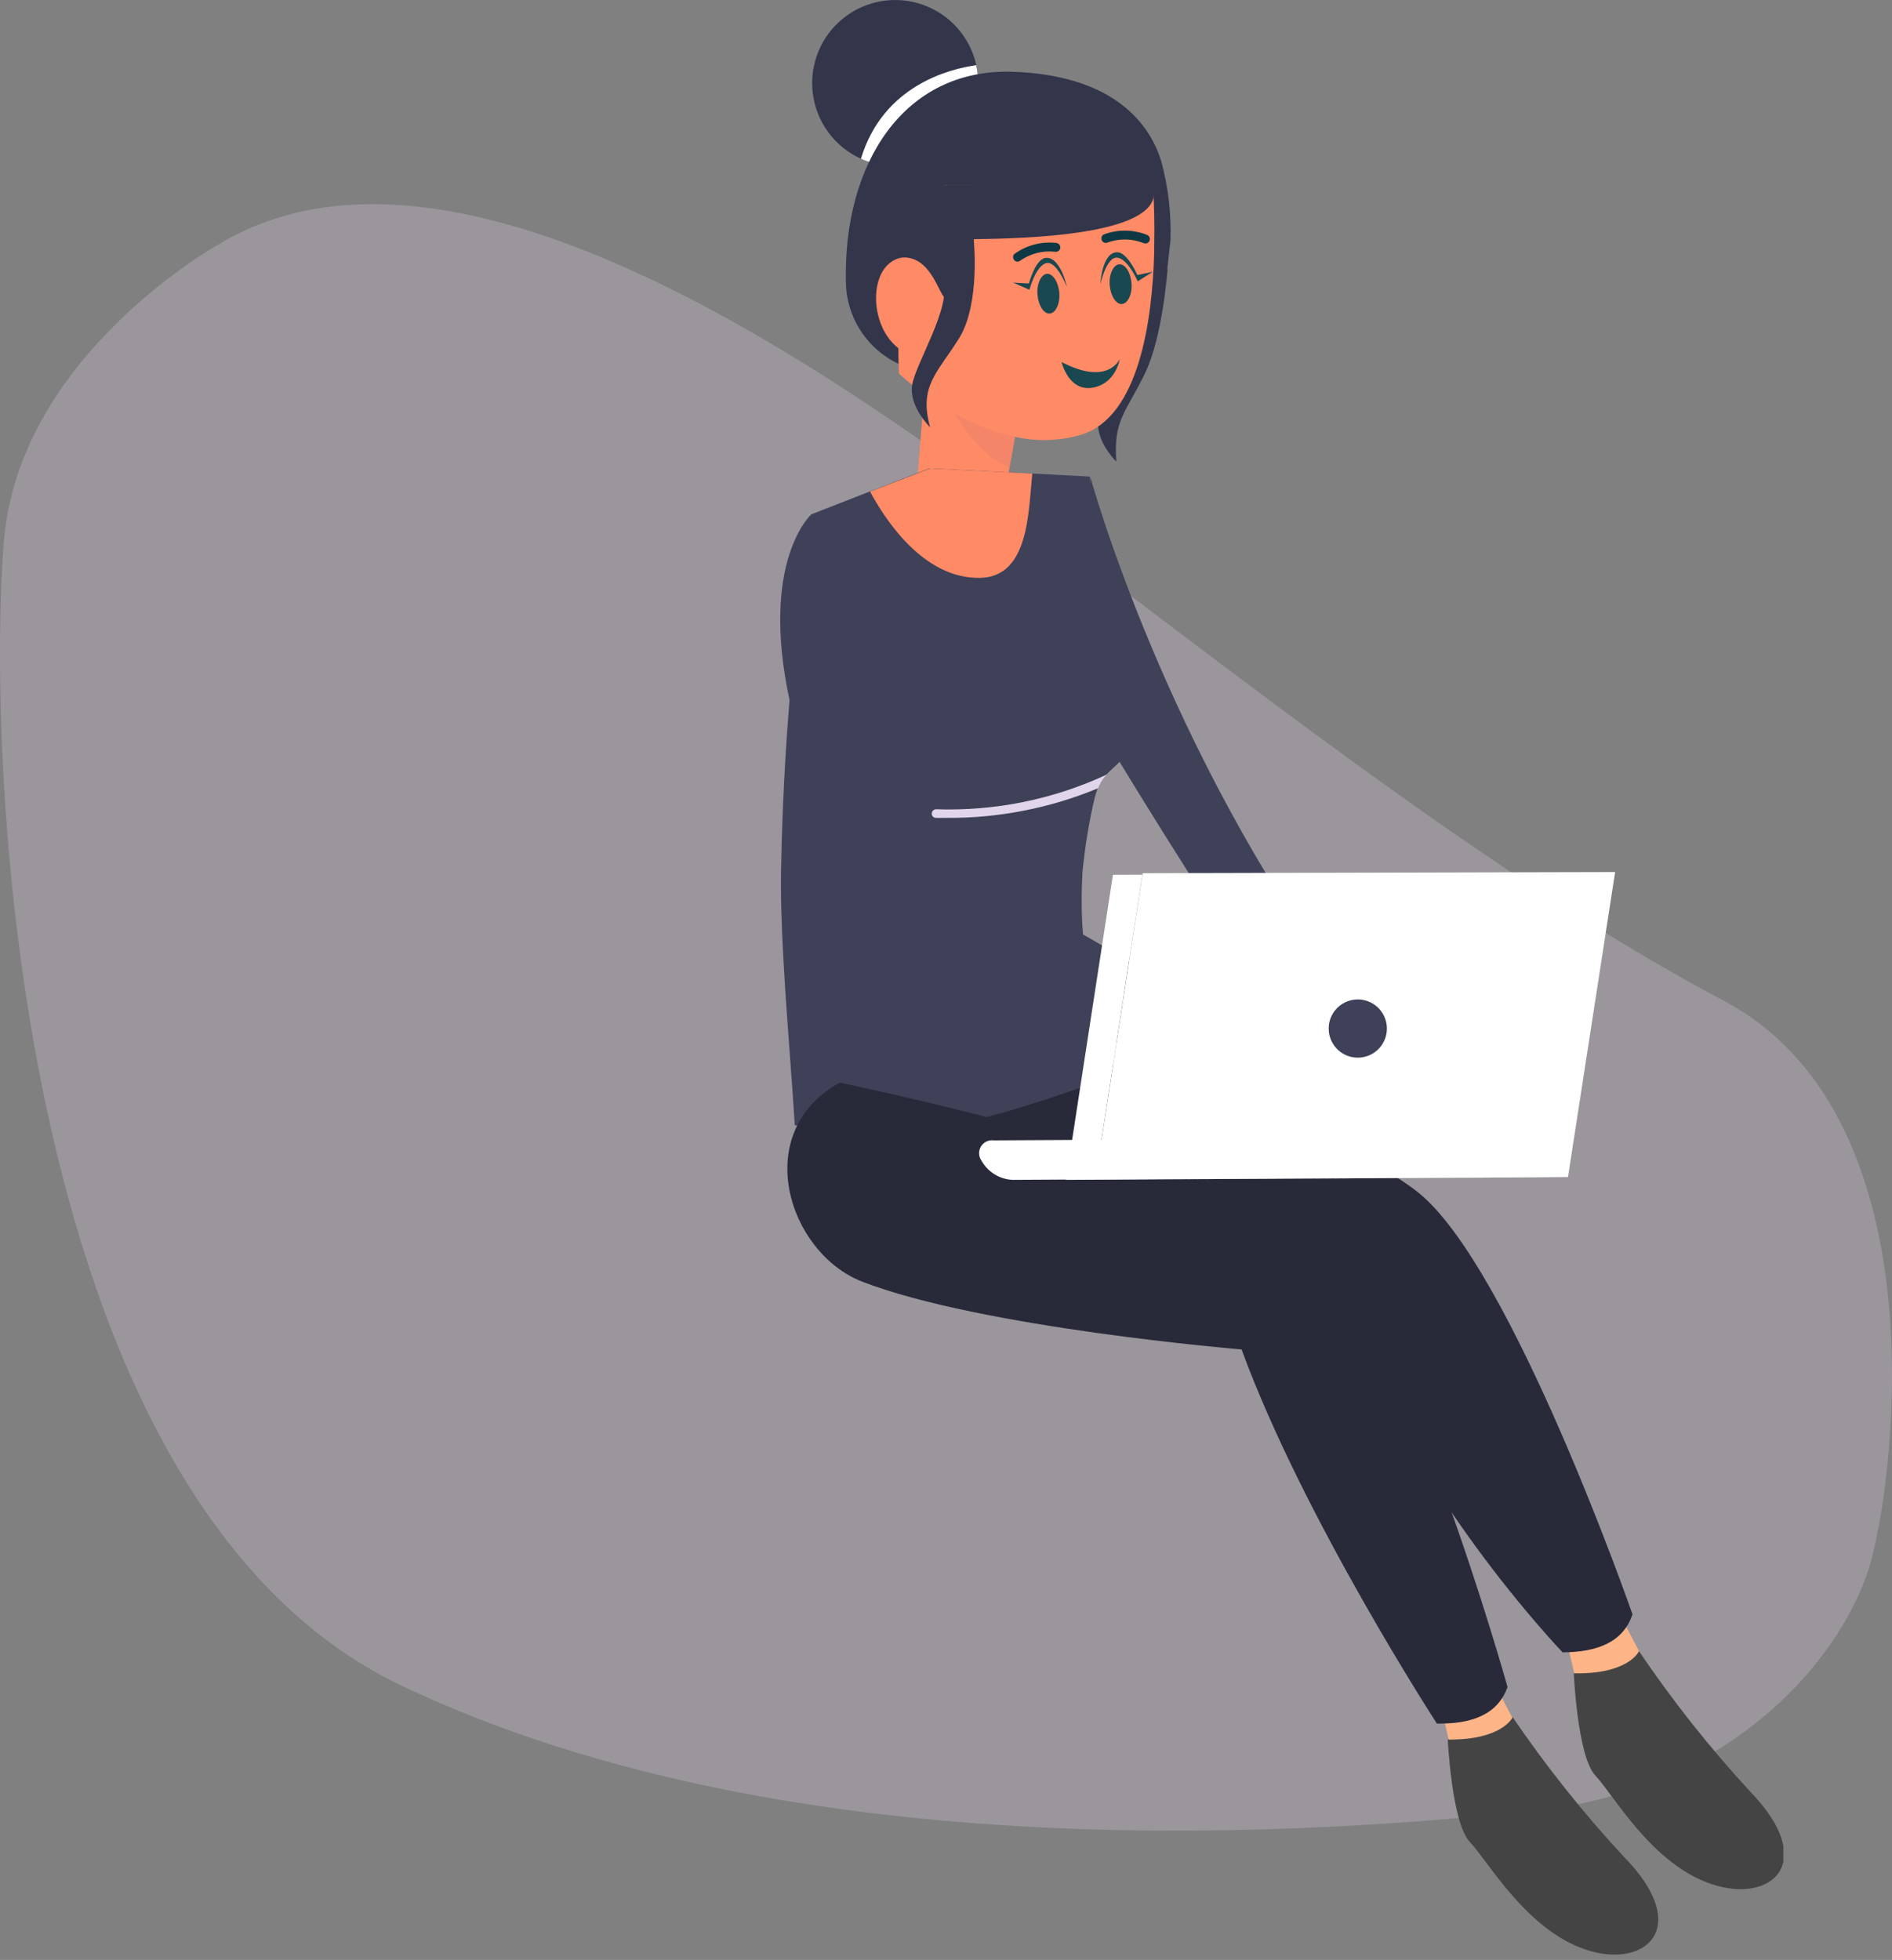 <svg width="278" height="288" viewBox="0 0 278 288" fill="none" xmlns="http://www.w3.org/2000/svg">
<rect x="0" y="0" width="278" height="288" fill="#808080" stroke="none"/>
<path d="M32.273 35.82C32.273 35.82 3.017 51.949 0.601 79.231C-1.815 106.512 0.4 219.86 59.053 247.723C117.708 275.586 195.372 269.181 225.098 266.136C254.824 263.09 271.298 242.981 274.982 229.137C278.666 215.292 284.611 163.687 253.341 147.091C222.072 130.495 189.232 104.996 156.425 80.186C123.619 55.375 67.368 14.863 32.273 35.82Z" fill="#9A969C"/>
<g clip-path="url(#clip0_4_164)">
<path d="M240.826 242.632L237.718 236.672L229.877 239.652L231.302 245.882C231.302 245.882 238.131 247.721 240.826 242.632Z" fill="#FDB487"/>
<path d="M231.245 245.882C231.245 245.882 231.773 258.143 234.439 260.937C237.105 263.731 242.693 273.953 251.546 276.876C260.4 279.798 267.229 273.611 257.121 263.218C251.182 256.773 245.735 249.892 240.826 242.632C240.826 242.632 239.314 246.053 231.245 245.882Z" fill="#444444"/>
<path d="M158.665 156.85C158.665 156.85 194.635 164.292 208.364 175.212C222.093 186.133 239.87 237.214 239.87 237.214C238.516 241.277 234.752 242.774 229.606 242.803C229.606 242.803 206.282 218.567 197.857 191.764C197.857 191.764 149.085 188.699 132.362 163.665C131.35 162.139 152.45 159.359 158.665 156.85Z" fill="#282A3A"/>
<path d="M143.682 11.149C143.955 14.375 142.937 17.577 140.853 20.054C138.768 22.532 135.787 24.082 132.562 24.364C130.486 24.548 128.398 24.189 126.503 23.324C124.607 22.465 122.962 21.137 121.725 19.464C120.487 17.791 119.698 15.829 119.432 13.765C119.167 11.701 119.433 9.604 120.206 7.672C120.98 5.74 122.234 4.038 123.85 2.727C125.467 1.416 127.392 0.541 129.442 0.184C131.492 -0.173 133.599 -0 135.563 0.687C137.528 1.373 139.284 2.551 140.665 4.108C142.046 5.664 143.006 7.548 143.454 9.58C143.565 10.097 143.642 10.621 143.682 11.149Z" fill="#33364A"/>
<path d="M143.682 11.149C143.955 14.375 142.937 17.577 140.853 20.054C138.768 22.532 135.787 24.082 132.562 24.364C130.486 24.548 128.398 24.189 126.503 23.324C129.767 12.489 139.647 10.108 143.439 9.58C143.556 10.097 143.637 10.621 143.682 11.149V11.149Z" fill="white"/>
<path d="M171.553 39.576C171.553 39.576 170.869 49.328 168.303 54.717C165.451 60.661 163.57 61.631 164.026 67.832C164.026 67.832 160.875 64.782 161.403 61.602C161.93 58.423 167.105 50.197 165.965 46.291C164.824 42.385 169.914 38.051 171.553 39.576Z" fill="#33364A"/>
<path d="M137.751 54.745H157.71C160.963 54.748 164.107 53.573 166.56 51.437C169.013 49.301 170.61 46.348 171.054 43.126C171.396 40.636 171.705 38.041 171.981 35.342C172.116 31.428 171.665 27.517 170.641 23.737C168.631 17.193 162.557 11.035 148.885 10.55C132.761 9.965 123.894 24.108 124.293 41.401V41.558C124.367 45.079 125.818 48.431 128.333 50.895C130.849 53.36 134.229 54.742 137.751 54.745V54.745Z" fill="#33364A"/>
<path d="M149.841 60.191L149.128 64.183L148.329 68.688L147.645 72.58C146.517 73.123 145.284 73.417 144.032 73.442C142.78 73.466 141.537 73.221 140.389 72.722C138.407 71.981 136.548 70.948 134.871 69.657V69.344L134.985 67.918L135.798 57.938L135.969 55.843C137.209 55.215 139.162 55.672 141.23 56.456C143.297 57.24 145.421 58.323 147.103 59.022C148.786 59.721 149.841 60.191 149.841 60.191Z" fill="#FF8B66"/>
<path d="M149.841 60.205L148.329 68.688C142.712 66.663 138.835 58.067 138.835 58.067L147.132 59.008C148.743 59.663 149.841 60.205 149.841 60.205Z" fill="#F48568"/>
<path d="M158.936 63.855C155.754 64.807 152.38 64.92 149.142 64.183C146.248 63.543 143.459 62.497 140.859 61.075C139.114 60.131 137.433 59.074 135.826 57.91C134.714 57.112 133.802 56.385 133.16 55.843C132.519 55.301 132.091 54.888 132.091 54.888C132.091 54.888 131.963 52.749 132.006 49.641C132.026 45.701 132.388 41.771 133.089 37.894C134.073 33.032 135.855 28.641 139.091 27.144H144.395L169.472 27.387C169.472 27.387 169.472 27.757 169.472 28.442C169.557 29.867 169.671 32.819 169.586 36.368C169.586 36.639 169.586 36.91 169.586 37.181C169.315 47.089 167.348 61.218 158.936 63.855Z" fill="#FF8B66"/>
<path fill-rule="evenodd" clip-rule="evenodd" d="M162.369 152.55C162.908 154.272 163.497 156.054 164.126 157.948C143.411 165.29 133.93 168.127 116.78 165.347C116.618 162.631 116.377 159.373 116.117 155.856L116.117 155.856C115.411 146.323 114.565 134.885 114.784 127.168C114.939 119.055 115.348 110.951 116.009 102.868C111.609 82.359 119.218 75.574 119.218 75.574L127.771 72.238L136.61 68.816L151.608 69.586L154.759 69.743L160.119 70.028C160.141 70.402 160.165 70.776 160.191 71.149V70.028C160.191 70.028 171.054 110.046 197.856 146.072C197.856 150.192 194.221 151.618 191.013 151.618C185.182 145.413 171.51 123.444 164.501 111.947C164.176 112.279 163.845 112.588 163.525 112.887C163.189 113.2 162.865 113.502 162.572 113.81L162.286 114.109C161.954 114.489 161.68 114.917 161.474 115.378C161.401 115.52 161.339 115.668 161.289 115.82C161.146 116.219 161.003 116.675 160.861 117.16C160.022 120.732 159.421 124.357 159.064 128.009C158.864 131.451 158.899 134.487 159.13 137.308C166.65 141.655 176.08 147.078 181.946 150.349L176.614 156.28C172.913 156.021 167.709 154.494 162.369 152.55Z" fill="#3E4157"/>
<path d="M137.295 40.973C137.295 40.973 134.215 35.869 130.708 38.678C126.845 41.757 128.584 52.621 136.283 52.564L137.295 40.973Z" fill="#FF8B66"/>
<path d="M169.543 28.485C169.543 31.721 163.84 34.957 143.069 35.142C143.069 35.142 143.069 44.694 138.977 43.825C138.008 43.625 137.052 38.122 133.089 37.837C131.991 28.784 135.94 28.613 139.091 27.144L169.526 27.087C169.526 27.087 169.515 27.8 169.543 28.485Z" fill="#33364A"/>
<path d="M143.069 35.142C143.069 35.142 144.081 44.594 140.945 49.67C137.808 54.745 134.957 56.655 136.668 62.786C136.668 62.786 133.517 59.735 134.03 56.556C134.543 53.376 139.818 45.15 138.592 41.23C137.366 37.309 141.429 33.631 143.069 35.142Z" fill="#33364A"/>
<path d="M222.535 253.039L219.427 247.065L211.586 250.045L213.011 256.275C213.011 256.275 219.84 258.114 222.535 253.039Z" fill="#FDB487"/>
<path d="M212.726 255.619C212.726 255.619 213.311 267.88 215.977 270.674C218.643 273.468 224.302 283.633 233.084 286.513C241.866 289.393 248.767 283.177 238.587 272.827C232.64 266.412 227.184 259.559 222.264 252.326C222.264 252.326 220.781 255.705 212.726 255.619Z" fill="#444444"/>
<path d="M123.38 159.088C123.38 159.088 179.18 170.608 192.681 181.813C206.182 193.019 221.508 247.892 221.508 247.892C220.082 251.927 216.276 253.352 211.129 253.267C211.129 253.267 191.484 223.043 182.431 198.294C182.431 198.294 144.195 195.129 126.645 188.314C115.753 184.037 110.193 166.373 123.38 159.088Z" fill="#282A3A"/>
<path d="M162.643 113.81L162.358 114.109C162.025 114.489 161.751 114.917 161.545 115.378C161.472 115.52 161.41 115.668 161.36 115.82C154.264 118.768 146.646 120.252 138.963 120.182H137.537C137.453 120.184 137.369 120.169 137.291 120.137C137.213 120.106 137.143 120.058 137.084 119.998C137.025 119.938 136.979 119.866 136.949 119.788C136.919 119.709 136.906 119.625 136.91 119.541C136.914 119.376 136.981 119.218 137.098 119.101C137.215 118.984 137.372 118.917 137.537 118.914V118.914C146.191 119.213 154.793 117.464 162.643 113.81V113.81Z" fill="#E1D5EB"/>
<path d="M151.68 69.586C151.095 75.289 151.181 84.726 144.052 84.912C135.499 85.126 129.796 75.859 127.843 72.238L136.682 68.83L151.68 69.586Z" fill="#FF8B66"/>
<path d="M227.196 172.931L148.786 173.373C147.84 173.33 146.922 173.046 146.118 172.547C145.315 172.047 144.652 171.35 144.195 170.522V170.522C143.987 170.219 143.871 169.862 143.863 169.494C143.854 169.127 143.952 168.764 144.146 168.452C144.339 168.139 144.619 167.889 144.952 167.733C145.285 167.577 145.656 167.52 146.02 167.571L224.359 167.143C225.322 167.182 226.257 167.474 227.07 167.989C227.884 168.505 228.547 169.226 228.993 170.08C229.169 170.38 229.26 170.723 229.255 171.071C229.25 171.419 229.149 171.759 228.963 172.053C228.778 172.347 228.515 172.585 228.203 172.74C227.891 172.895 227.543 172.961 227.196 172.931Z" fill="white"/>
<path d="M230.39 172.96L160.946 173.345L167.904 128.309L237.318 128.138L230.39 172.96Z" fill="white"/>
<path d="M195.248 151.547C195.329 152.391 195.659 153.191 196.195 153.847C196.732 154.503 197.452 154.985 198.263 155.231C199.075 155.477 199.941 155.476 200.752 155.229C201.562 154.982 202.282 154.5 202.818 153.843C203.354 153.186 203.683 152.385 203.763 151.541C203.843 150.697 203.67 149.849 203.267 149.103C202.863 148.357 202.248 147.749 201.498 147.354C200.748 146.959 199.897 146.795 199.054 146.885C197.933 147.004 196.905 147.56 196.192 148.433C195.479 149.306 195.14 150.425 195.248 151.547V151.547Z" fill="#3E4157"/>
<path d="M226.084 172.974L226.07 172.988L156.627 173.373L163.527 128.537L167.847 128.522L160.946 173.345L226.084 172.974Z" fill="white"/>
<path d="M164.538 52.749C164.538 52.749 162.827 56.788 155.984 53.198C155.984 53.198 156.979 57.523 160.47 56.979C163.961 56.434 164.538 52.749 164.538 52.749Z" fill="#1A4850"/>
<path d="M149.101 38.313C149.215 38.401 149.354 38.448 149.498 38.448C149.641 38.448 149.781 38.401 149.894 38.313C151.393 37.255 153.229 36.786 155.052 36.998C155.224 37.021 155.398 36.976 155.537 36.871C155.676 36.767 155.767 36.611 155.791 36.439C155.815 36.267 155.769 36.093 155.665 35.954C155.56 35.815 155.404 35.724 155.232 35.7C153.04 35.445 150.831 36.024 149.047 37.322C148.986 37.382 148.938 37.454 148.906 37.532C148.873 37.611 148.856 37.696 148.856 37.781C148.856 37.867 148.873 37.951 148.906 38.03C148.938 38.109 148.986 38.181 149.047 38.241L149.101 38.313Z" fill="#0E3944"/>
<path d="M161.956 35.432C162.043 35.546 162.165 35.629 162.303 35.667C162.442 35.704 162.589 35.695 162.722 35.641C164.445 35.013 166.34 35.044 168.043 35.727C168.203 35.795 168.384 35.797 168.545 35.733C168.706 35.668 168.835 35.542 168.903 35.382C168.972 35.223 168.974 35.042 168.909 34.881C168.844 34.72 168.718 34.591 168.558 34.523C166.51 33.7 164.227 33.678 162.164 34.462C162.09 34.504 162.025 34.56 161.973 34.628C161.92 34.695 161.882 34.772 161.859 34.855C161.837 34.937 161.831 35.023 161.842 35.108C161.853 35.193 161.88 35.274 161.923 35.348L161.956 35.432Z" fill="#0E3944"/>
<path d="M152.441 43.279C152.567 44.9 153.378 46.144 154.244 46.072C155.11 45.999 155.777 44.648 155.651 43.044C155.524 41.441 154.695 40.18 153.847 40.234C153 40.288 152.314 41.675 152.441 43.279Z" fill="#1A4850"/>
<path d="M163.05 41.88C163.176 43.483 163.987 44.745 164.853 44.672C165.718 44.6 166.386 43.249 166.259 41.628C166.133 40.006 165.304 38.763 164.456 38.835C163.609 38.907 162.923 40.258 163.05 41.88Z" fill="#1A4850"/>
<path d="M156.754 42.144C156.754 42.144 155.258 38.27 153.725 38.666C152.192 39.063 151.254 42.576 151.254 42.576L148.856 41.531L151.182 41.657C151.182 41.657 152.12 38.054 153.653 37.892C155.853 37.711 156.754 42.144 156.754 42.144Z" fill="#1A4850"/>
<path d="M161.687 41.754C161.687 41.754 162.57 37.7 164.157 37.862C165.744 38.024 167.169 41.34 167.169 41.34L169.387 39.934L167.115 40.421C167.115 40.421 165.636 36.961 164.085 37.069C161.885 37.16 161.687 41.754 161.687 41.754Z" fill="#1A4850"/>
</g>
<defs>
<clipPath id="clip0_4_164">
<rect width="147.398" height="287.183" fill="white" transform="matrix(-1 0 0 1 262.039 0)"/>
</clipPath>
</defs>
</svg>
